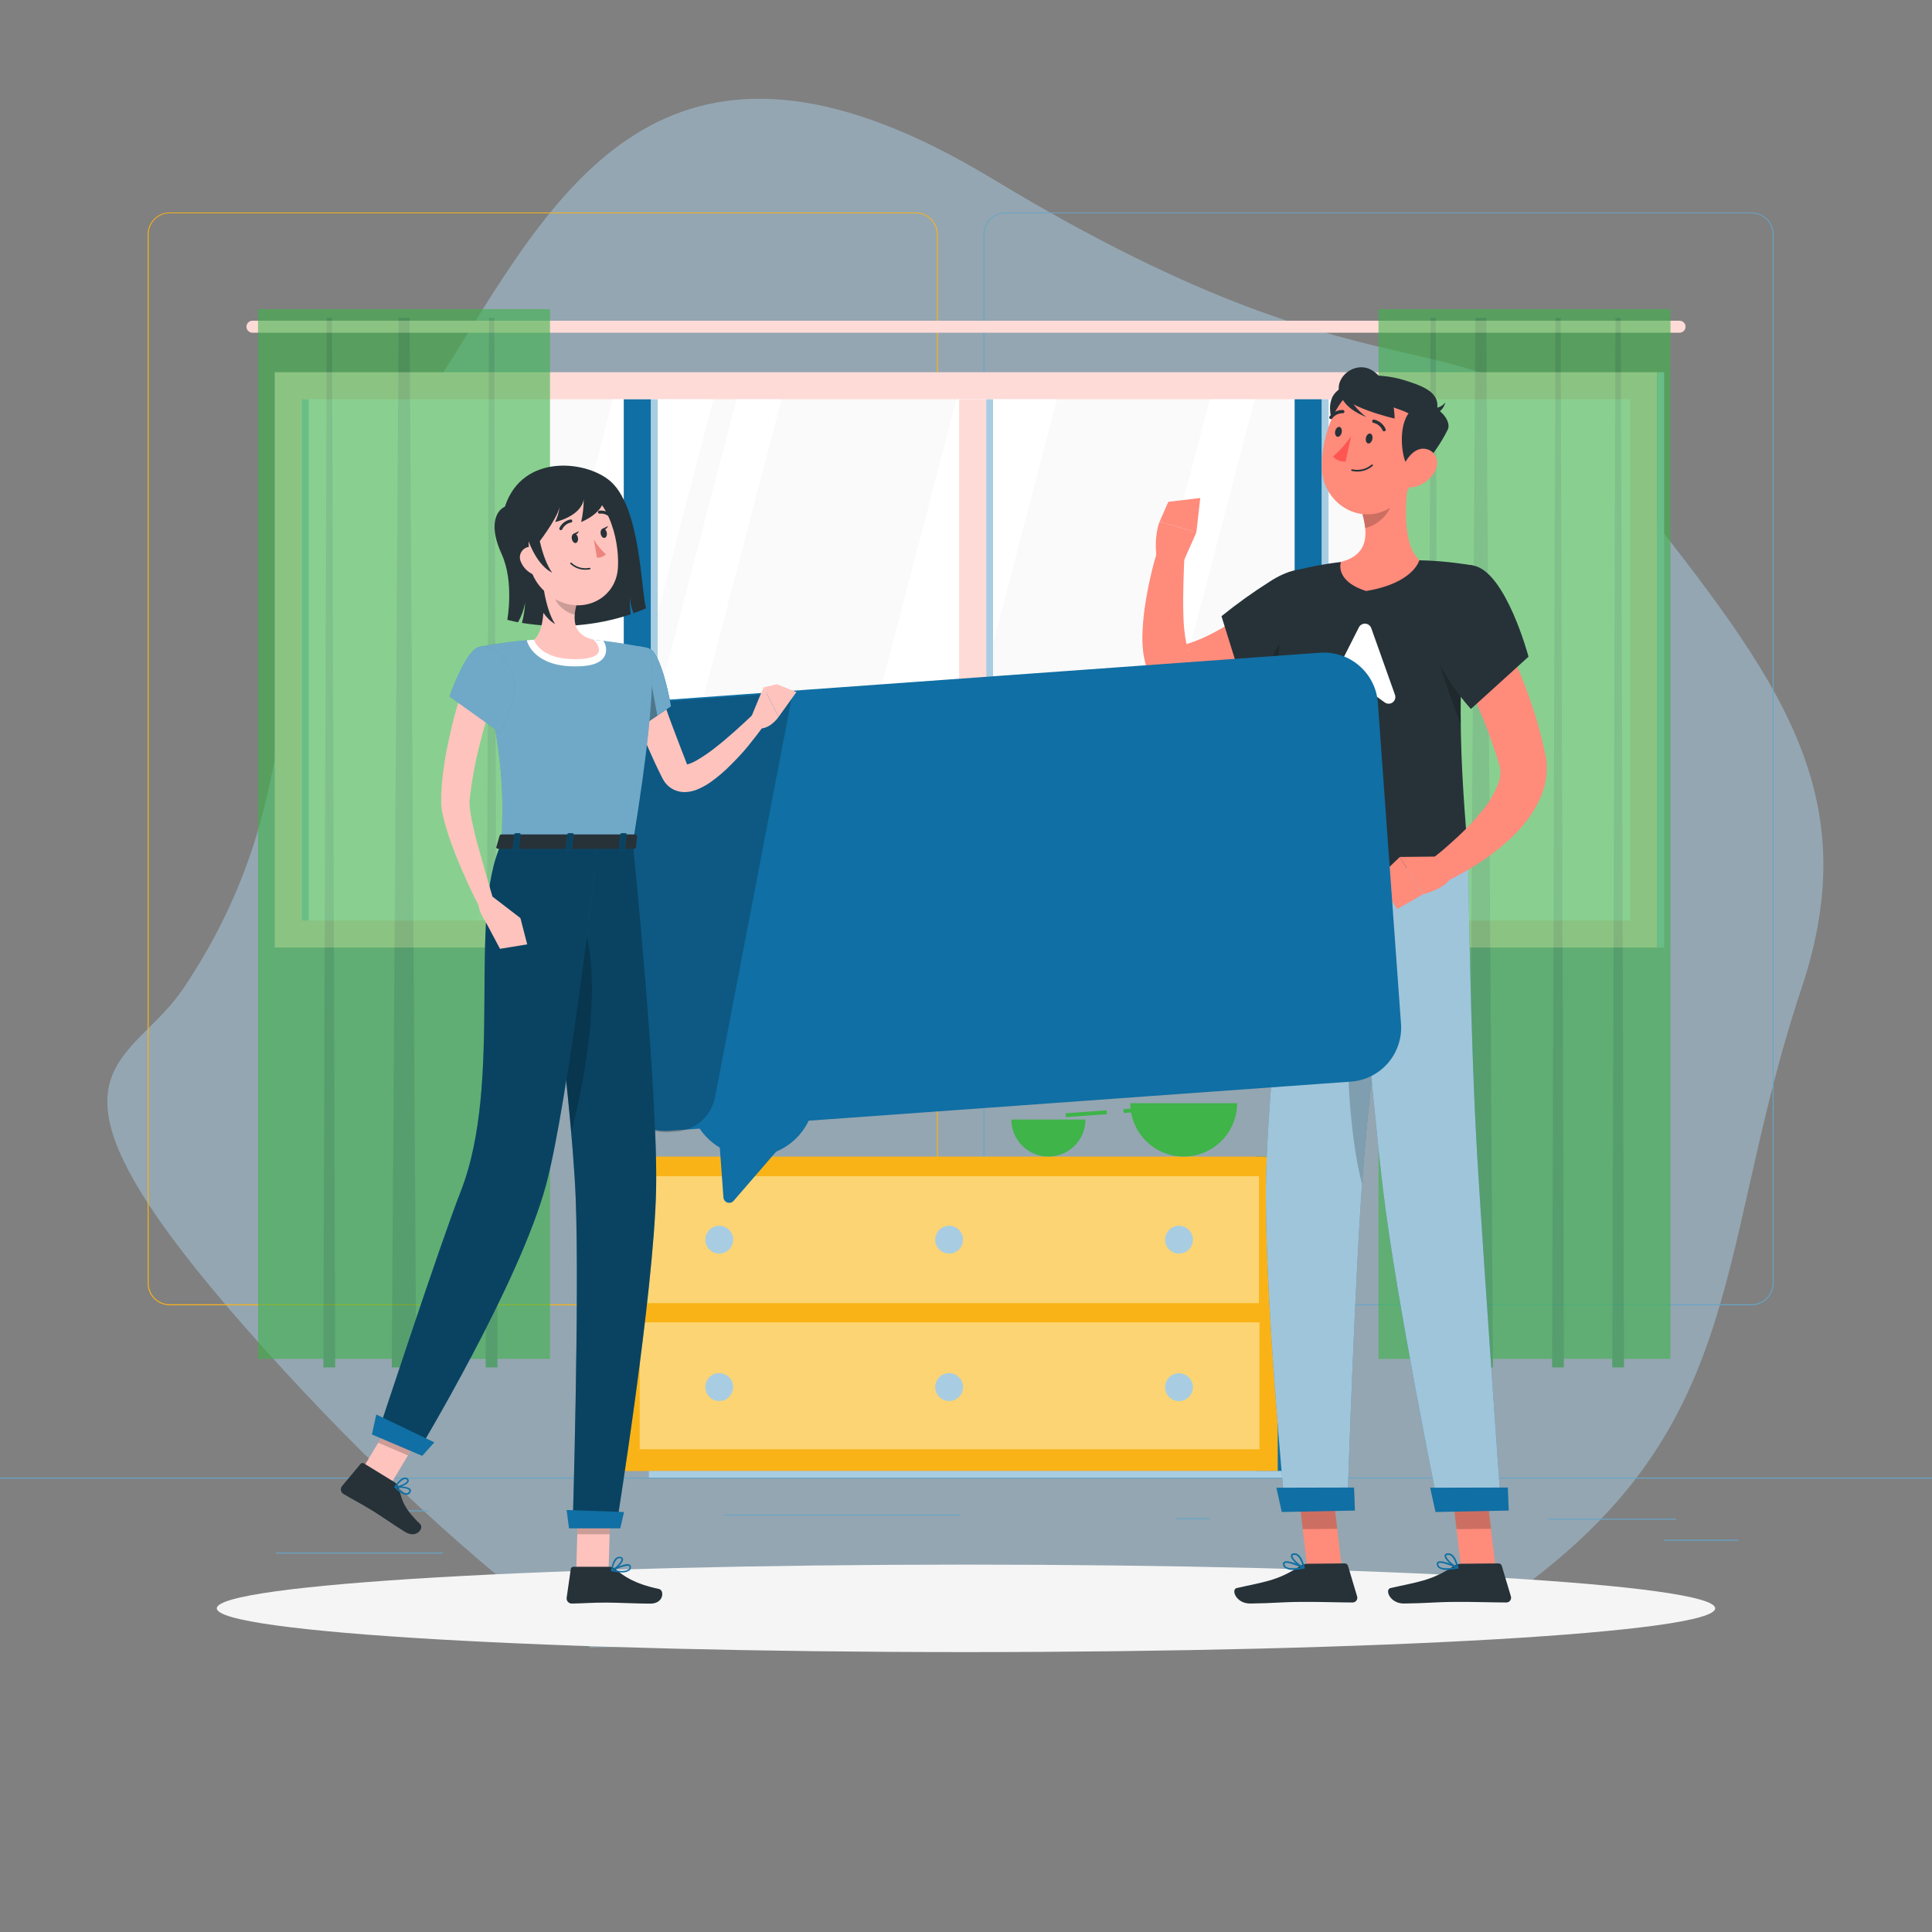 <svg width="354" height="354" viewBox="0 0 354 354" fill="none" xmlns="http://www.w3.org/2000/svg">
<rect x="0" y="0" width="354" height="354" fill="#808080" stroke="none"/>
<path opacity="0.5" fill-rule="evenodd" clip-rule="evenodd" d="M320.502 217.358C323 206.262 325.703 194.253 330.117 181.013C342.097 145.071 325.615 124.088 299.41 90.728C298.381 89.418 297.338 88.09 296.28 86.74C282.905 70.53 273.373 68.332 258.102 64.812C242.333 61.176 220.446 56.13 181.89 32.786C124.658 -1.866 103.894 31.691 84.958 62.292C78.784 72.27 72.804 81.933 65.819 88.816C56.264 100.829 54.346 113.528 52.209 127.676C49.845 143.334 47.212 160.768 33.663 181.013C31.762 183.854 29.47 186.136 27.296 188.301C17.462 198.093 10.046 205.476 52.168 251.272C71.504 272.296 90.464 289.205 108.167 301.87L266.287 299.222C279.469 291.384 291.321 281.964 299.809 270.838C312.084 254.749 315.952 237.566 320.502 217.358Z" fill="#A8CDE2"/>
<g clip-path="url(#clip0_12937_9364)">
<path d="M354 270.74H0V270.917H354V270.74Z" fill="#67A5C8"/>
<path d="M307.123 278.273H283.674V278.45H307.123V278.273Z" fill="#67A5C8"/>
<path d="M221.654 278.188H215.501V278.365H221.654V278.188Z" fill="#67A5C8"/>
<path d="M318.529 282.131H304.943V282.308H318.529V282.131Z" fill="#67A5C8"/>
<path d="M81.137 284.481H50.558V284.658H81.137V284.481Z" fill="#67A5C8"/>
<path d="M78.51 276.75H74.028V276.927H78.51V276.75Z" fill="#67A5C8"/>
<path d="M175.903 277.508H132.785V277.685H175.903V277.508Z" fill="#67A5C8"/>
<path d="M167.796 239.163H31.088C30.017 239.161 28.991 238.734 28.234 237.976C27.478 237.218 27.053 236.191 27.053 235.12V42.948C27.062 41.883 27.491 40.865 28.247 40.114C29.002 39.364 30.023 38.942 31.088 38.94H167.796C168.868 38.94 169.897 39.366 170.655 40.124C171.413 40.883 171.839 41.911 171.839 42.983V235.12C171.839 236.192 171.413 237.221 170.655 237.979C169.897 238.737 168.868 239.163 167.796 239.163ZM31.088 39.082C30.064 39.084 29.083 39.492 28.36 40.217C27.636 40.941 27.23 41.924 27.23 42.948V235.12C27.23 236.144 27.636 237.126 28.36 237.851C29.083 238.576 30.064 238.984 31.088 238.986H167.796C168.821 238.984 169.803 238.576 170.527 237.852C171.252 237.127 171.66 236.145 171.662 235.12V42.948C171.66 41.923 171.252 40.941 170.527 40.216C169.803 39.492 168.821 39.084 167.796 39.082H31.088Z" fill="#FAB317"/>
<path d="M320.944 239.163H184.229C183.157 239.161 182.13 238.734 181.372 237.977C180.614 237.219 180.188 236.192 180.186 235.12V42.948C180.197 41.882 180.628 40.864 181.385 40.114C182.141 39.364 183.163 38.942 184.229 38.94H320.944C322.007 38.944 323.026 39.367 323.781 40.117C324.535 40.867 324.963 41.884 324.972 42.948V235.12C324.972 236.19 324.548 237.216 323.793 237.974C323.038 238.731 322.013 239.159 320.944 239.163ZM184.229 39.082C183.204 39.084 182.222 39.492 181.497 40.216C180.773 40.941 180.365 41.923 180.363 42.948V235.12C180.365 236.145 180.773 237.127 181.497 237.852C182.222 238.576 183.204 238.984 184.229 238.986H320.944C321.968 238.984 322.95 238.576 323.675 237.852C324.399 237.127 324.807 236.145 324.809 235.12V42.948C324.807 41.923 324.399 40.941 323.675 40.216C322.95 39.492 321.968 39.084 320.944 39.082H184.229Z" fill="#67A5C8"/>
<path d="M303.654 68.202H50.346V173.616H303.654V68.202Z" fill="#FEDBD7"/>
<path d="M298.698 168.667V73.165L55.302 73.165V168.667H298.698Z" fill="#FAFAFA"/>
<path d="M87.346 168.659L112.31 73.157H130.718L105.754 168.659H87.346Z" fill="white"/>
<path d="M110.002 168.659L134.966 73.157H143.2L118.236 168.659H110.002Z" fill="white"/>
<path d="M150.287 168.659L175.258 73.157H193.666L168.695 168.659H150.287Z" fill="white"/>
<path d="M196.704 168.659L221.668 73.157H229.909L204.938 168.659H196.704Z" fill="white"/>
<path d="M120.509 168.667V73.165H119.248V168.667H120.509Z" fill="#A8CDE2"/>
<path d="M56.562 168.667L56.562 73.165H55.302L55.302 168.667H56.562Z" fill="#A8CDE2"/>
<path d="M119.249 168.667V73.165H114.293V168.667H119.249Z" fill="#106FA4"/>
<path d="M181.956 168.667V73.165H180.696V168.667H181.956Z" fill="#A8CDE2"/>
<path d="M180.696 168.667V73.165H175.74V168.667H180.696Z" fill="#FEDBD7"/>
<path d="M243.432 168.659V73.157H242.171V168.659H243.432Z" fill="#A8CDE2"/>
<path d="M242.171 168.659V73.157H237.215V168.659H242.171Z" fill="#106FA4"/>
<path d="M304.914 173.616V68.202H303.654V173.616H304.914Z" fill="#A8CDE2"/>
<path d="M307.746 60.966H46.254C45.963 60.964 45.685 60.847 45.48 60.642C45.274 60.437 45.158 60.159 45.156 59.868C45.156 59.576 45.272 59.297 45.477 59.09C45.683 58.883 45.962 58.766 46.254 58.764H307.746C308.038 58.766 308.317 58.883 308.523 59.09C308.728 59.297 308.844 59.576 308.844 59.868C308.842 60.159 308.726 60.437 308.52 60.642C308.315 60.847 308.037 60.964 307.746 60.966Z" fill="#FEDBD7"/>
<g opacity="0.6">
<path d="M100.777 56.64H47.28V248.982H100.777V56.64Z" fill="#3EB449"/>
<path d="M76.266 250.554H71.784L73.044 58.212H75.048L76.266 250.554Z" fill="#2D9A41"/>
<path d="M61.419 250.554H59.253L59.861 58.212H60.831L61.419 250.554Z" fill="#2D9A41"/>
<path d="M91.155 250.554H88.989L89.597 58.212H90.567L91.155 250.554Z" fill="#2D9A41"/>
</g>
<g opacity="0.6">
<path d="M306.083 56.64H252.586V248.982H306.083V56.64Z" fill="#3EB449"/>
<path d="M273.55 250.554H269.068L270.329 58.212H272.332L273.55 250.554Z" fill="#2D9A41"/>
<path d="M263.659 250.554H261.5L262.102 58.212H263.072L263.659 250.554Z" fill="#2D9A41"/>
<path d="M286.549 250.554H284.389L284.998 58.212H285.961L286.549 250.554Z" fill="#2D9A41"/>
<path d="M297.565 250.554H295.406L296.008 58.212H296.978L297.565 250.554Z" fill="#2D9A41"/>
</g>
<path d="M230.249 269.537H240.302V211.92H230.249V269.537Z" fill="#106FA4"/>
<path d="M113.698 269.537H234.121V211.92H113.698V269.537Z" fill="#FAB317"/>
<path d="M231.417 269.537H227.792H118.894V270.741H227.792H231.417H235.106V269.537H231.417Z" fill="#A8CDE2"/>
<path opacity="0.5" d="M117.131 238.773H230.688V215.523H117.131V238.773Z" fill="#FEF6D0"/>
<path opacity="0.5" d="M117.213 265.545H230.769V242.294H117.213V265.545Z" fill="#FEF6D0"/>
<path d="M134.343 227.148C134.343 227.653 134.193 228.147 133.912 228.568C133.631 228.988 133.232 229.316 132.765 229.509C132.298 229.702 131.784 229.753 131.288 229.654C130.793 229.556 130.337 229.312 129.98 228.955C129.622 228.598 129.379 228.142 129.28 227.646C129.182 227.151 129.232 226.637 129.426 226.17C129.619 225.703 129.947 225.303 130.367 225.023C130.787 224.742 131.282 224.592 131.787 224.592C132.123 224.592 132.455 224.658 132.765 224.786C133.075 224.915 133.357 225.103 133.594 225.34C133.832 225.578 134.02 225.859 134.148 226.17C134.277 226.48 134.343 226.812 134.343 227.148Z" fill="#A8CDE2"/>
<path d="M218.581 227.148C218.581 227.653 218.431 228.147 218.15 228.568C217.869 228.988 217.47 229.316 217.003 229.509C216.536 229.702 216.022 229.753 215.526 229.654C215.031 229.556 214.575 229.312 214.218 228.955C213.86 228.598 213.617 228.142 213.518 227.646C213.42 227.151 213.47 226.637 213.664 226.17C213.857 225.703 214.185 225.303 214.605 225.023C215.025 224.742 215.519 224.592 216.025 224.592C216.361 224.592 216.693 224.658 217.003 224.786C217.313 224.915 217.595 225.103 217.832 225.34C218.07 225.578 218.258 225.859 218.386 226.17C218.515 226.48 218.581 226.812 218.581 227.148Z" fill="#A8CDE2"/>
<path d="M131.787 256.707C133.199 256.707 134.343 255.563 134.343 254.152C134.343 252.74 133.199 251.596 131.787 251.596C130.376 251.596 129.231 252.74 129.231 254.152C129.231 255.563 130.376 256.707 131.787 256.707Z" fill="#A8CDE2"/>
<path d="M218.581 254.173C218.581 254.679 218.431 255.173 218.15 255.593C217.869 256.013 217.47 256.341 217.003 256.534C216.536 256.728 216.022 256.778 215.526 256.68C215.031 256.581 214.575 256.338 214.218 255.98C213.86 255.623 213.617 255.167 213.518 254.672C213.42 254.176 213.47 253.662 213.664 253.195C213.857 252.728 214.185 252.329 214.605 252.048C215.025 251.767 215.519 251.617 216.025 251.617C216.703 251.617 217.353 251.886 217.832 252.366C218.312 252.845 218.581 253.495 218.581 254.173Z" fill="#A8CDE2"/>
<path d="M176.462 227.148C176.462 227.653 176.312 228.147 176.031 228.568C175.75 228.988 175.351 229.316 174.884 229.509C174.417 229.702 173.903 229.753 173.407 229.654C172.912 229.556 172.456 229.312 172.099 228.955C171.741 228.598 171.498 228.142 171.399 227.646C171.301 227.151 171.351 226.637 171.545 226.17C171.738 225.703 172.066 225.303 172.486 225.023C172.906 224.742 173.4 224.592 173.906 224.592C174.242 224.592 174.574 224.658 174.884 224.786C175.194 224.915 175.476 225.103 175.713 225.34C175.951 225.578 176.139 225.859 176.267 226.17C176.396 226.48 176.462 226.812 176.462 227.148Z" fill="#A8CDE2"/>
<path d="M173.906 256.707C175.318 256.707 176.462 255.563 176.462 254.152C176.462 252.74 175.318 251.596 173.906 251.596C172.494 251.596 171.35 252.74 171.35 254.152C171.35 255.563 172.494 256.707 173.906 256.707Z" fill="#A8CDE2"/>
<path d="M226.673 202.134C226.673 204.729 225.642 207.218 223.807 209.053C221.973 210.887 219.484 211.918 216.889 211.918C214.294 211.918 211.805 210.887 209.97 209.053C208.135 207.218 207.104 204.729 207.104 202.134H226.673Z" fill="#3EB449"/>
<path d="M149.31 200.364C149.31 203.423 148.095 206.357 145.932 208.52C143.769 210.682 140.836 211.898 137.777 211.898C134.718 211.898 131.784 210.682 129.622 208.52C127.459 206.357 126.244 203.423 126.244 200.364H149.31Z" fill="#106FA4"/>
<path d="M198.891 205.13C198.891 206.931 198.176 208.658 196.903 209.931C195.629 211.204 193.902 211.92 192.102 211.92C190.301 211.92 188.574 211.204 187.301 209.931C186.027 208.658 185.312 206.931 185.312 205.13H198.891Z" fill="#3EB449"/>
<path d="M177 302.712C252.814 302.712 314.274 299.123 314.274 294.697C314.274 290.271 252.814 286.683 177 286.683C101.186 286.683 39.726 290.271 39.726 294.697C39.726 299.123 101.186 302.712 177 302.712Z" fill="#F5F5F5"/>
<path d="M246.49 81.675C244.982 80.168 242.079 74.454 244.862 71.763C247.644 69.073 250.122 71.516 250.313 72.826C250.505 74.135 249.995 85.173 246.49 81.675Z" fill="#263238"/>
<path d="M245.853 287.2L239.531 287.257L237.81 272.644L244.125 272.587L245.853 287.2Z" fill="#FF8B7B"/>
<path d="M239.523 286.528L246.419 286.464C246.547 286.466 246.67 286.508 246.772 286.584C246.873 286.66 246.948 286.767 246.986 286.889L248.657 292.489C248.701 292.619 248.713 292.758 248.693 292.895C248.672 293.031 248.619 293.16 248.537 293.271C248.456 293.382 248.349 293.472 248.226 293.533C248.102 293.594 247.966 293.625 247.828 293.622C245.343 293.622 241.732 293.487 238.624 293.516C234.971 293.516 233.343 293.77 229.052 293.813C226.461 293.813 225.512 291.222 226.61 290.981C231.474 289.855 233.987 289.707 238.058 287.037C238.486 286.728 238.996 286.551 239.523 286.528Z" fill="#263238"/>
<path opacity="0.2" d="M237.81 272.651L238.702 280.184L245.018 280.128L244.133 272.595L237.81 272.651Z" fill="black"/>
<path d="M236.911 287.653C237.593 287.641 238.271 287.558 238.936 287.405C238.967 287.401 238.996 287.385 239.018 287.362C239.04 287.339 239.053 287.309 239.056 287.278C239.059 287.247 239.052 287.217 239.037 287.19C239.022 287.163 238.999 287.142 238.971 287.129C238.674 286.98 236.019 285.713 235.29 286.159C235.222 286.202 235.167 286.262 235.13 286.333C235.093 286.403 235.075 286.483 235.077 286.563C235.076 286.699 235.105 286.834 235.164 286.956C235.223 287.079 235.31 287.187 235.417 287.271C235.86 287.558 236.385 287.692 236.911 287.653ZM238.426 287.2C237.06 287.441 236.019 287.391 235.594 287.051C235.521 286.994 235.462 286.919 235.424 286.834C235.386 286.749 235.369 286.656 235.375 286.563C235.37 286.534 235.375 286.504 235.388 286.478C235.4 286.451 235.42 286.429 235.445 286.414C235.842 286.173 237.343 286.74 238.426 287.2Z" fill="#106FA4"/>
<path d="M238.908 287.448C238.941 287.446 238.973 287.434 239 287.413C239.021 287.397 239.037 287.375 239.046 287.35C239.055 287.324 239.056 287.297 239.049 287.271C239.049 287.158 238.554 284.439 237.053 284.609C236.656 284.652 236.543 284.857 236.522 285.013C236.415 285.721 238.037 287.094 238.844 287.434L238.908 287.448ZM237.18 284.899C238.086 284.899 238.539 286.379 238.695 287.023C237.86 286.556 236.755 285.48 236.819 285.055C236.819 285.055 236.819 284.935 237.088 284.907L237.18 284.899Z" fill="#106FA4"/>
<path d="M241.386 113.584L240.734 114.292L240.125 114.893C239.722 115.29 239.304 115.665 238.886 116.033C238.056 116.779 237.206 117.487 236.337 118.157C234.585 119.55 232.74 120.823 230.815 121.966C229.845 122.54 228.847 123.085 227.834 123.602C226.822 124.119 225.753 124.565 224.677 125.018C222.47 125.898 220.171 126.528 217.823 126.894L217.299 126.972C216.959 127.016 216.616 127.037 216.273 127.036C215.484 127.028 214.704 126.875 213.972 126.582C213.246 126.291 212.58 125.866 212.011 125.329C211.557 124.897 211.162 124.406 210.835 123.871C210.383 123.094 210.042 122.257 209.823 121.386C209.651 120.711 209.526 120.025 209.448 119.333C209.319 118.136 209.283 116.931 209.341 115.729C209.391 114.582 209.483 113.477 209.61 112.394C209.88 110.221 210.262 108.146 210.729 106.022C211.196 103.898 211.727 101.937 212.414 99.884L217.066 100.804C216.896 104.783 216.705 108.861 216.832 112.713C216.855 114.501 217.045 116.284 217.398 118.037C217.468 118.361 217.565 118.678 217.689 118.986C217.788 119.226 217.908 119.375 217.901 119.311C217.86 119.203 217.795 119.107 217.71 119.028C217.517 118.842 217.292 118.693 217.044 118.589C216.79 118.482 216.52 118.418 216.244 118.398C216.117 118.398 216.06 118.398 215.982 118.398H216.06L216.209 118.356C217.886 117.925 219.518 117.332 221.08 116.586C222.715 115.797 224.297 114.903 225.817 113.909C227.353 112.89 228.868 111.785 230.327 110.617C231.035 110.037 231.778 109.428 232.451 108.812L233.484 107.877L233.98 107.417L234.412 107.006L241.386 113.584Z" fill="#FF8B7B"/>
<path d="M245.131 111.086C244.89 104.409 239.41 102.087 232.543 106.639C229.515 108.559 226.6 110.651 223.813 112.905L228.252 127.164C228.252 127.164 236.748 124.467 241.662 119.171C244.968 115.574 245.216 113.358 245.131 111.086Z" fill="#263238"/>
<path opacity="0.2" d="M236.769 113.932C236.769 113.932 232.67 119.794 231.219 126.024C233.234 125.165 235.176 124.142 237.024 122.966L236.769 113.932Z" fill="black"/>
<path d="M216.832 102.922L219.211 97.548L212.478 95.58C212.478 95.58 211.324 98.15 211.982 102.561L216.832 102.922Z" fill="#FF8B7B"/>
<path d="M219.926 91.248L214.071 91.949L212.478 95.581L219.211 97.549L219.926 91.248Z" fill="#FF8B7B"/>
<path d="M236.812 159.485C236.812 159.485 232.465 195.919 231.983 215.417C231.488 235.673 235.46 276.532 235.46 276.532L246.865 276.291C246.865 276.291 248.239 232.551 249.896 212.507C251.694 190.659 256.225 159.089 256.225 159.089L236.812 159.485Z" fill="#106FA4"/>
<path opacity="0.6" d="M236.812 159.485C236.812 159.485 232.465 195.919 231.983 215.417C231.488 235.673 235.46 276.532 235.46 276.532L246.865 276.291C246.865 276.291 248.239 232.551 249.896 212.507C251.694 190.659 256.225 159.089 256.225 159.089L236.812 159.485Z" fill="white"/>
<path opacity="0.2" d="M250.398 169.8C245.301 181.036 246.667 206.134 249.563 216.896C249.669 215.331 249.782 213.851 249.896 212.485C251.078 198.084 253.436 179.471 254.93 168.447C253.542 166.437 251.991 166.281 250.398 169.8Z" fill="black"/>
<path d="M248.267 276.778L234.858 277.047L233.867 272.594L248.104 272.559L248.267 276.778Z" fill="#106FA4"/>
<path d="M274.024 287.2L267.709 287.257L265.989 272.644L272.304 272.587L274.024 287.2Z" fill="#FF8B7B"/>
<path d="M267.695 286.528L274.598 286.464C274.725 286.467 274.848 286.509 274.949 286.585C275.051 286.662 275.126 286.768 275.164 286.889L276.835 292.489C276.878 292.619 276.889 292.758 276.867 292.893C276.846 293.029 276.793 293.157 276.712 293.268C276.631 293.379 276.524 293.468 276.402 293.53C276.279 293.591 276.144 293.623 276.007 293.622C273.515 293.622 269.911 293.487 266.803 293.516C263.149 293.516 261.514 293.77 257.231 293.813C254.639 293.813 253.691 291.222 254.788 290.981C259.645 289.855 262.158 289.707 266.236 287.037C266.662 286.729 267.169 286.551 267.695 286.528Z" fill="#263238"/>
<path opacity="0.2" d="M265.989 272.651L266.874 280.184L273.196 280.128L272.311 272.595L265.989 272.651Z" fill="black"/>
<path d="M265.089 287.653C265.771 287.64 266.45 287.557 267.114 287.405C267.145 287.4 267.173 287.385 267.194 287.362C267.214 287.338 267.226 287.309 267.228 287.278C267.232 287.248 267.227 287.217 267.213 287.191C267.199 287.164 267.177 287.142 267.15 287.129C266.845 286.98 264.19 285.713 263.468 286.159C263.4 286.201 263.344 286.261 263.306 286.332C263.269 286.403 263.251 286.482 263.256 286.563C263.254 286.698 263.283 286.832 263.341 286.955C263.399 287.077 263.483 287.185 263.588 287.271C264.034 287.557 264.561 287.691 265.089 287.653ZM266.604 287.2C265.238 287.441 264.197 287.391 263.772 287.051C263.699 286.993 263.641 286.918 263.601 286.834C263.562 286.749 263.543 286.656 263.546 286.563C263.542 286.534 263.546 286.504 263.559 286.478C263.571 286.451 263.592 286.429 263.617 286.414C264.013 286.173 265.5 286.74 266.604 287.2Z" fill="#106FA4"/>
<path d="M267.079 287.448C267.101 287.448 267.122 287.442 267.142 287.433C267.161 287.423 267.178 287.409 267.193 287.393C267.207 287.376 267.217 287.357 267.223 287.336C267.229 287.315 267.231 287.293 267.228 287.271C267.228 287.158 266.732 284.439 265.231 284.609C264.834 284.652 264.721 284.857 264.693 285.013C264.594 285.721 266.215 287.094 267.022 287.434L267.079 287.448ZM265.358 284.899C266.258 284.899 266.718 286.379 266.874 287.023C266.038 286.556 264.927 285.48 264.99 285.055C264.99 285.055 264.99 284.935 265.259 284.907L265.358 284.899Z" fill="#106FA4"/>
<path d="M247.942 159.244C247.942 159.244 251.092 198.446 253.393 217.789C255.779 237.91 263.638 276.51 263.638 276.51L275.044 276.269C275.044 276.269 271.914 232.444 270.704 212.365C269.38 190.453 269.04 158.763 269.04 158.763L247.942 159.244Z" fill="#106FA4"/>
<path opacity="0.6" d="M247.942 159.244C247.942 159.244 251.092 198.446 253.393 217.789C255.779 237.91 263.638 276.51 263.638 276.51L275.044 276.269C275.044 276.269 271.914 232.444 270.704 212.365C269.38 190.453 269.04 158.763 269.04 158.763L247.942 159.244Z" fill="white"/>
<path d="M276.446 276.778L263.029 277.047L262.045 272.594L276.283 272.559L276.446 276.778Z" fill="#106FA4"/>
<path d="M236.026 104.89C236.026 104.89 231.36 122.207 236.812 159.483C246.993 159.264 264.091 158.867 269.04 158.775C269.167 153.586 265.337 128.14 269.819 103.608C266.595 103.051 263.334 102.734 260.063 102.659C255.275 102.485 250.48 102.589 245.704 102.971C242.433 103.358 239.197 103.999 236.026 104.89Z" fill="#263238"/>
<path opacity="0.2" d="M267.865 121.068L262.59 116.699C262.937 120.112 266.024 128.473 267.652 132.707C267.624 128.997 267.659 125.082 267.865 121.068Z" fill="black"/>
<path d="M248.997 114.929L243.24 126.321C243.119 126.56 243.076 126.832 243.119 127.097C243.162 127.362 243.287 127.606 243.478 127.795C243.668 127.984 243.914 128.108 244.179 128.148C244.444 128.189 244.716 128.144 244.954 128.02L248.713 125.953C248.918 125.843 249.149 125.793 249.38 125.808C249.612 125.823 249.835 125.903 250.023 126.038L253.726 128.707C253.939 128.862 254.195 128.944 254.458 128.941C254.721 128.939 254.977 128.852 255.186 128.693C255.396 128.534 255.549 128.312 255.622 128.06C255.696 127.807 255.686 127.538 255.595 127.291L251.269 115.128C251.194 114.896 251.052 114.692 250.862 114.541C250.672 114.389 250.441 114.297 250.198 114.276C249.956 114.255 249.713 114.306 249.499 114.422C249.285 114.538 249.111 114.715 248.997 114.929Z" fill="white"/>
<path d="M258.293 86.489C257.485 91.134 256.763 99.616 260.063 102.625C260.063 102.625 259.1 106.83 250.313 108.289C244.409 106.391 245.704 102.964 245.704 102.964C250.83 101.619 250.611 97.803 249.641 94.235L258.293 86.489Z" fill="#FF8B7B"/>
<path opacity="0.2" d="M254.767 89.641L249.641 94.2C249.879 95.031 250.045 95.882 250.136 96.742C252.105 96.416 254.76 94.193 254.922 92.133C255.023 91.299 254.97 90.455 254.767 89.641Z" fill="black"/>
<path d="M261.103 80.776C259.397 86.808 258.71 90.426 254.944 92.897C249.28 96.607 242.334 92.189 242.2 85.754C242.072 79.976 244.876 71.077 251.404 69.944C252.838 69.69 254.313 69.806 255.689 70.281C257.065 70.756 258.298 71.575 259.269 72.66C260.241 73.745 260.919 75.06 261.24 76.48C261.561 77.9 261.514 79.379 261.103 80.776Z" fill="#FF8B7B"/>
<path d="M257.471 84.473C256.678 82.547 256.105 76.203 259.411 74.646C262.718 73.088 266.151 76.89 265.281 78.688C263.942 81.478 259.312 88.933 257.471 84.473Z" fill="#263238"/>
<path d="M259.447 76.882C258.632 74.758 248.926 73.554 247.566 71.268C245.952 68.549 252.572 68.223 257.124 69.604C261.125 70.822 263.794 71.997 263.326 74.97C263.064 76.655 259.447 76.882 259.447 76.882Z" fill="#263238"/>
<path d="M261.556 74.694C261.556 74.694 263.68 75.274 264.842 73.717C264.473 75.26 262.668 76.818 261.556 74.694Z" fill="#263238"/>
<path d="M251.836 68.145C248.919 65.88 244.947 68.542 245.322 71.494C245.697 74.447 255.531 76.691 255.531 76.691C255.531 76.691 255.708 71.154 251.836 68.145Z" fill="#263238"/>
<path d="M245.329 71.508C245.775 73.575 247.283 75.197 250.335 76.4C248.568 75.094 247.23 73.293 246.49 71.225L245.329 71.508Z" fill="#263238"/>
<path d="M251.453 80.471C251.347 80.974 251 81.321 250.674 81.25C250.349 81.179 250.172 80.712 250.278 80.216C250.384 79.721 250.738 79.374 251.064 79.445C251.39 79.516 251.567 80.004 251.453 80.471Z" fill="#263238"/>
<path d="M245.832 79.254C245.719 79.75 245.372 80.097 245.046 80.026C244.72 79.955 244.543 79.495 244.649 78.999C244.756 78.504 245.11 78.157 245.435 78.22C245.761 78.284 245.938 78.758 245.832 79.254Z" fill="#263238"/>
<path d="M247.566 79.891C246.642 81.283 245.529 82.541 244.26 83.629C244.968 84.641 246.547 84.592 246.547 84.592L247.566 79.891Z" fill="#FF5652"/>
<path d="M247.694 86.283C248.359 86.448 249.054 86.45 249.719 86.289C250.385 86.127 251.002 85.807 251.517 85.356C251.531 85.342 251.542 85.325 251.55 85.307C251.558 85.289 251.562 85.269 251.562 85.25C251.562 85.23 251.558 85.21 251.55 85.192C251.542 85.174 251.531 85.157 251.517 85.143C251.488 85.117 251.45 85.102 251.411 85.102C251.371 85.102 251.333 85.117 251.305 85.143C250.821 85.55 250.249 85.838 249.635 85.985C249.02 86.131 248.379 86.131 247.765 85.986C247.725 85.977 247.684 85.985 247.65 86.007C247.616 86.029 247.593 86.063 247.584 86.103C247.576 86.142 247.583 86.183 247.605 86.217C247.627 86.251 247.661 86.275 247.701 86.283H247.694Z" fill="#263238"/>
<path d="M253.542 79.027C253.596 79.037 253.652 79.033 253.705 79.015C253.757 78.996 253.803 78.963 253.838 78.92C253.873 78.877 253.895 78.826 253.903 78.771C253.911 78.716 253.903 78.66 253.882 78.609C253.691 78.173 253.398 77.789 253.029 77.488C252.659 77.188 252.224 76.98 251.758 76.881C251.679 76.871 251.599 76.892 251.536 76.94C251.473 76.987 251.43 77.058 251.418 77.136C251.412 77.175 251.413 77.214 251.423 77.252C251.432 77.29 251.448 77.326 251.471 77.358C251.494 77.389 251.523 77.416 251.557 77.436C251.59 77.457 251.627 77.47 251.666 77.476C252.033 77.557 252.376 77.724 252.665 77.965C252.955 78.205 253.182 78.511 253.329 78.857C253.349 78.9 253.379 78.937 253.416 78.967C253.453 78.996 253.496 79.017 253.542 79.027Z" fill="#263238"/>
<path d="M243.779 76.783C243.834 76.799 243.893 76.797 243.947 76.778C244.002 76.759 244.049 76.724 244.083 76.677C244.307 76.376 244.599 76.132 244.935 75.965C245.27 75.798 245.641 75.712 246.016 75.714C246.095 75.722 246.173 75.698 246.234 75.647C246.295 75.597 246.334 75.524 246.342 75.445C246.349 75.366 246.325 75.288 246.274 75.227C246.224 75.165 246.151 75.127 246.072 75.12C245.597 75.105 245.126 75.206 244.698 75.413C244.271 75.62 243.899 75.928 243.616 76.309C243.591 76.339 243.572 76.374 243.561 76.412C243.55 76.45 243.546 76.489 243.551 76.528C243.556 76.567 243.568 76.605 243.588 76.639C243.607 76.673 243.634 76.703 243.665 76.727C243.697 76.755 243.737 76.775 243.779 76.783Z" fill="#263238"/>
<path d="M271.362 108.438C272.651 110.689 273.727 112.87 274.846 115.114C275.964 117.358 276.97 119.617 277.925 121.925C278.881 124.233 279.809 126.576 280.616 129.005C281.455 131.427 282.164 133.892 282.74 136.389L283.172 138.322C283.361 139.23 283.441 140.157 283.412 141.083C283.352 142.805 282.97 144.501 282.287 146.082C281.085 148.746 279.375 151.151 277.253 153.162C275.36 154.989 273.298 156.632 271.093 158.068C270.024 158.776 268.92 159.428 267.808 160.051C266.696 160.674 265.592 161.247 264.353 161.792L262.002 157.679C262.859 156.971 263.801 156.263 264.679 155.498C265.557 154.734 266.413 153.955 267.263 153.176C268.903 151.654 270.425 150.009 271.815 148.255C273.051 146.752 274.01 145.04 274.647 143.2C274.866 142.515 274.953 141.794 274.902 141.076C274.881 140.788 274.827 140.503 274.739 140.227L274.258 138.641C272.827 134.242 271.125 129.936 269.16 125.748C268.19 123.624 267.157 121.5 266.123 119.376C265.089 117.252 263.999 115.128 262.944 113.11L271.362 108.438Z" fill="#FF8B7B"/>
<path d="M270.06 103.644C275.964 104.919 280.071 120.325 280.071 120.325L269.514 129.904C266.158 126.17 263.518 121.85 261.726 117.16C258.93 109.45 263.744 102.271 270.06 103.644Z" fill="#263238"/>
<path d="M263.284 156.95L256.494 157.021L260.742 163.867C260.742 163.867 265.578 162.671 266.01 160.242L263.284 156.95Z" fill="#FF8B7B"/>
<path d="M252.267 161.063L256.013 166.557L260.707 163.867L256.494 157.021L252.267 161.063Z" fill="#FF8B7B"/>
<path d="M262.958 86.298C262.204 87.686 260.931 88.719 259.418 89.172C257.408 89.76 256.381 87.969 256.919 86.064C257.408 84.351 259.043 81.979 261.054 82.227C263.064 82.475 263.857 84.592 262.958 86.298Z" fill="#FF8B7B"/>
<path d="M202.781 203.441L195.232 203.988L195.283 204.694L202.832 204.147L202.781 203.441Z" fill="#3EB449"/>
<path d="M209.564 202.951L205.857 203.22L205.908 203.926L209.615 203.657L209.564 202.951Z" fill="#3EB449"/>
<path d="M241.919 119.594L116.914 128.607C114.312 128.81 111.896 130.031 110.189 132.004C108.481 133.978 107.621 136.545 107.795 139.149L112.043 198.069C112.244 200.675 113.466 203.095 115.443 204.804C117.42 206.513 119.992 207.373 122.599 207.195L129.679 206.685C130.194 206.648 130.702 206.817 131.092 207.154C131.482 207.491 131.723 207.969 131.761 208.484L132.554 219.401C132.567 219.612 132.643 219.815 132.772 219.983C132.901 220.151 133.077 220.277 133.278 220.344C133.479 220.411 133.695 220.416 133.899 220.359C134.103 220.302 134.286 220.185 134.423 220.024L146.275 206.324C146.773 205.75 147.478 205.397 148.236 205.34L247.583 198.182C250.186 197.981 252.604 196.761 254.313 194.787C256.021 192.813 256.882 190.245 256.709 187.64L252.461 128.72C252.26 126.117 251.04 123.699 249.066 121.99C247.092 120.282 244.524 119.421 241.919 119.594Z" fill="#106FA4"/>
<path opacity="0.2" d="M117.132 128.855C114.53 129.058 112.113 130.279 110.406 132.253C108.699 134.226 107.839 136.794 108.013 139.397L112.261 198.317C112.462 200.923 113.684 203.343 115.661 205.052C117.638 206.762 120.21 207.621 122.817 207.443L123.858 207.365C125.587 207.24 127.226 206.548 128.522 205.396C129.817 204.244 130.696 202.696 131.023 200.993L145.26 126.823L117.132 128.855Z" fill="black"/>
<path d="M115.404 109.457C115.372 110.493 115.427 111.53 115.567 112.558C109.151 114.7 102.309 115.242 95.636 114.136C95.957 112.925 96.151 111.685 96.217 110.434C95.994 111.693 95.556 112.905 94.921 114.016C93.661 113.775 92.953 113.57 92.953 113.57C92.953 113.57 94.242 106.603 91.919 101.534C89.597 96.465 90.758 93.633 92.514 92.833C95.771 82.822 108.012 84.4 112.154 88.464C117.408 93.619 117.436 108.14 118.37 111.46C117.599 111.793 116.841 112.097 116.084 112.366C115.704 111.439 115.475 110.456 115.404 109.457Z" fill="#263238"/>
<path d="M120.466 125.039L121.103 127.057C121.337 127.765 121.571 128.473 121.811 129.145C122.286 130.561 122.781 131.977 123.312 133.337C123.843 134.696 124.353 136.126 124.905 137.514L125.727 139.638L125.932 140.162L125.982 140.282C125.894 140.206 125.793 140.146 125.684 140.105C125.528 140.049 125.465 140.105 125.564 140.105C125.734 140.105 125.904 140.078 126.067 140.027C126.62 139.852 127.152 139.614 127.652 139.319C128.86 138.616 130.015 137.826 131.107 136.955C132.254 136.063 133.38 135.107 134.485 134.123C135.589 133.139 136.701 132.112 137.77 131.107L139.943 132.947C139.037 134.25 138.081 135.44 137.111 136.65C136.141 137.861 135.051 138.994 133.932 140.119C132.781 141.295 131.528 142.366 130.187 143.32C129.42 143.857 128.596 144.308 127.73 144.665C127.181 144.885 126.605 145.033 126.017 145.104C125.219 145.203 124.409 145.093 123.666 144.785C122.857 144.44 122.167 143.864 121.684 143.128C121.578 142.966 121.479 142.803 121.401 142.654L121.21 142.272L120.955 141.755C120.622 141.047 120.247 140.339 119.956 139.673C119.312 138.257 118.668 136.841 118.08 135.425C117.493 134.009 116.919 132.551 116.374 131.092C116.119 130.384 115.864 129.613 115.624 128.869C115.383 128.126 115.149 127.397 114.916 126.526L120.466 125.039Z" fill="#FFC3BD"/>
<path d="M118.788 118.753C121.231 119.376 122.937 129.415 122.937 129.415L116.211 133.989C116.211 133.989 109.768 123.858 111.645 121.174C113.599 118.385 115.227 117.847 118.788 118.753Z" fill="#106FA4"/>
<path d="M118.788 118.753C121.231 119.376 122.937 129.415 122.937 129.415L116.211 133.989C116.211 133.989 109.768 123.858 111.645 121.174C113.599 118.385 115.227 117.847 118.788 118.753Z" fill="#106FA4"/>
<path opacity="0.4" d="M118.788 118.753C121.231 119.376 122.937 129.415 122.937 129.415L116.211 133.989C116.211 133.989 109.768 123.858 111.645 121.174C113.599 118.385 115.227 117.847 118.788 118.753Z" fill="white"/>
<path opacity="0.3" d="M118.569 120.997L120.445 131.114L116.664 133.677L118.569 120.997Z" fill="black"/>
<path d="M137.656 131.348L139.901 125.938L142.669 131.348C142.669 131.348 140.871 134.038 138.499 133.38L137.656 131.348Z" fill="#FFC3BD"/>
<path d="M142.372 125.379L145.926 126.809L142.669 131.347L139.894 125.938L142.372 125.379Z" fill="#FFC3BD"/>
<path d="M105.584 287.767H111.51L111.906 274.053H105.98L105.584 287.767Z" fill="#FFC3BD"/>
<path d="M65.851 270.101L71.296 272.424L78.425 260.558L72.974 258.235L65.851 270.101Z" fill="#FFC3BD"/>
<path d="M72.343 271.617L66.679 268.134C66.583 268.072 66.466 268.047 66.353 268.066C66.239 268.084 66.136 268.143 66.064 268.233L62.658 272.318C62.573 272.425 62.512 272.549 62.48 272.681C62.447 272.814 62.442 272.951 62.467 273.086C62.492 273.22 62.545 273.347 62.623 273.459C62.702 273.571 62.803 273.665 62.92 273.734C64.916 274.916 65.936 275.384 68.428 276.913C69.965 277.862 72.103 279.391 74.22 280.694C76.337 281.996 77.76 279.986 76.974 279.242C73.54 275.964 73.639 274.407 72.995 272.467C72.888 272.114 72.656 271.812 72.343 271.617Z" fill="#263238"/>
<path d="M111.708 287.079H105.06C104.946 287.078 104.835 287.118 104.747 287.192C104.66 287.266 104.603 287.369 104.586 287.483L103.828 292.75C103.81 292.885 103.821 293.023 103.861 293.153C103.9 293.284 103.968 293.404 104.059 293.506C104.15 293.607 104.262 293.688 104.387 293.742C104.512 293.796 104.648 293.823 104.784 293.819C107.106 293.784 108.225 293.642 111.156 293.642C112.954 293.642 116.678 293.833 119.163 293.833C121.649 293.833 121.776 291.377 120.742 291.15C116.105 290.152 114.278 288.778 112.714 287.469C112.436 287.222 112.079 287.083 111.708 287.079Z" fill="#263238"/>
<path opacity="0.2" d="M111.899 274.059L111.701 281.124H105.775L105.98 274.059H111.899Z" fill="black"/>
<path opacity="0.2" d="M72.974 258.243L78.418 260.558L74.743 266.675L69.299 264.353L72.974 258.243Z" fill="black"/>
<path d="M118.788 118.753C118.788 118.753 121.62 119.744 115.956 154.486H91.884C92.288 144.701 92.302 138.669 87.636 118.583C91.002 117.887 94.414 117.438 97.846 117.238C101.482 116.975 105.133 116.975 108.77 117.238C113.471 117.663 118.788 118.753 118.788 118.753Z" fill="#106FA4"/>
<path opacity="0.4" d="M118.788 118.753C118.788 118.753 121.62 119.744 115.956 154.486H91.884C92.288 144.701 92.302 138.669 87.636 118.583C91.002 117.887 94.414 117.438 97.846 117.238C101.482 116.975 105.133 116.975 108.77 117.238C113.471 117.663 118.788 118.753 118.788 118.753Z" fill="white"/>
<path d="M97.86 117.231C101.497 116.975 105.147 116.975 108.784 117.231C109.372 117.287 109.974 117.351 110.568 117.422C110.816 117.794 110.975 118.218 111.032 118.661C111.09 119.104 111.045 119.555 110.901 119.978C110.129 121.882 107.361 122.102 105.35 122.102C97.909 122.102 96.649 117.754 96.6 117.57L96.529 117.308L97.86 117.231Z" fill="white"/>
<path d="M98.943 104.939C99.651 108.479 100.324 114.894 97.86 117.237C97.86 117.237 98.823 120.777 105.35 120.777C112.53 120.777 108.784 117.237 108.784 117.237C104.862 116.303 104.968 113.393 105.648 110.667L98.943 104.939Z" fill="#FFC3BD"/>
<path d="M99.658 102.439C98.816 105.222 99.984 111.806 101.718 114.355C98.299 112.394 97.145 106.418 97.145 106.418L99.658 102.439Z" fill="#263238"/>
<path opacity="0.2" d="M101.676 107.276L105.648 110.661C105.473 111.295 105.36 111.945 105.308 112.601C103.814 112.381 101.768 110.738 101.598 109.174C101.51 108.542 101.536 107.899 101.676 107.276Z" fill="black"/>
<path d="M95.7 98.666C97.074 104.38 97.527 106.829 100.968 109.286C106.143 112.975 112.862 110.044 113.223 104.033C113.549 98.624 111.255 90.191 105.202 88.889C103.868 88.594 102.481 88.645 101.173 89.038C99.864 89.43 98.678 90.15 97.726 91.129C96.774 92.109 96.088 93.316 95.734 94.635C95.379 95.954 95.368 97.341 95.7 98.666Z" fill="#FFC3BD"/>
<path d="M115.963 154.486C115.963 154.486 120.629 200.095 120.211 218.149C119.808 236.925 112.926 279.745 112.926 279.745H104.926C104.926 279.745 106.193 238.009 105.485 219.565C104.713 199.458 98.327 154.472 98.327 154.472L115.963 154.486Z" fill="#106FA4"/>
<path opacity="0.4" d="M115.963 154.486C115.963 154.486 120.629 200.095 120.211 218.149C119.808 236.925 112.926 279.745 112.926 279.745H104.926C104.926 279.745 106.193 238.009 105.485 219.565C104.713 199.458 98.327 154.472 98.327 154.472L115.963 154.486Z" fill="black"/>
<path d="M104.26 280.042H113.648L114.342 277.047L103.821 276.679L104.26 280.042Z" fill="#106FA4"/>
<path opacity="0.2" d="M105.591 165.835C111.496 177.715 106.773 199.387 104.685 207.451C103.616 195.344 101.81 180.547 100.401 169.665C101.294 163.548 102.865 160.355 105.591 165.835Z" fill="black"/>
<path d="M109.613 154.485C109.613 154.485 104.161 201.921 100.048 217.122C95.169 235.197 76.599 265.974 76.599 265.974L69.172 262.816C69.172 262.816 80.662 227.87 84.401 218.347C92.366 198.027 85.548 167.746 91.913 154.485H109.613Z" fill="#106FA4"/>
<path opacity="0.4" d="M109.613 154.485C109.613 154.485 104.161 201.921 100.048 217.122C95.169 235.197 76.599 265.974 76.599 265.974L69.172 262.816C69.172 262.816 80.662 227.87 84.401 218.347C92.366 198.027 85.548 167.746 91.913 154.485H109.613Z" fill="black"/>
<path d="M68.145 262.837L77.363 266.759L79.579 264.281L68.945 259.177L68.145 262.837Z" fill="#106FA4"/>
<path d="M104.784 98.745C104.869 99.212 105.18 99.552 105.492 99.495C105.803 99.439 105.98 99.014 105.896 98.546C105.811 98.079 105.499 97.739 105.188 97.789C104.876 97.838 104.664 98.27 104.784 98.745Z" fill="#263238"/>
<path d="M110.066 97.81C110.144 98.278 110.462 98.617 110.774 98.561C111.085 98.504 111.269 98.079 111.184 97.612C111.099 97.145 110.788 96.805 110.476 96.854C110.165 96.904 109.981 97.336 110.066 97.81Z" fill="#263238"/>
<path d="M110.342 96.911L111.411 96.38C111.411 96.38 110.986 97.364 110.342 96.911Z" fill="#263238"/>
<path d="M108.798 98.864C109.406 99.864 110.15 100.774 111.007 101.569C110.797 101.782 110.543 101.946 110.263 102.051C109.984 102.156 109.684 102.199 109.386 102.178L108.798 98.864Z" fill="#ED847E"/>
<path d="M107.255 104.394C107.523 104.393 107.791 104.37 108.055 104.323C108.075 104.322 108.095 104.317 108.113 104.308C108.131 104.299 108.147 104.286 108.16 104.27C108.172 104.255 108.182 104.236 108.187 104.217C108.192 104.197 108.192 104.177 108.189 104.157C108.185 104.137 108.177 104.118 108.166 104.101C108.154 104.085 108.139 104.071 108.122 104.06C108.105 104.05 108.085 104.043 108.065 104.041C108.045 104.039 108.025 104.041 108.005 104.047C107.422 104.163 106.82 104.14 106.248 103.979C105.676 103.817 105.15 103.523 104.713 103.12C104.687 103.094 104.651 103.079 104.614 103.079C104.577 103.079 104.541 103.094 104.515 103.12C104.501 103.132 104.49 103.147 104.483 103.165C104.475 103.182 104.471 103.2 104.471 103.219C104.471 103.237 104.475 103.256 104.483 103.273C104.49 103.29 104.501 103.305 104.515 103.318C105.254 104.019 106.237 104.405 107.255 104.394Z" fill="#263238"/>
<path d="M97.704 95.318C97.859 96.824 98.095 98.32 98.412 99.8C98.412 99.8 101.952 95.318 102.54 92.918C102.399 93.863 102.125 94.783 101.725 95.651C101.725 95.651 106.49 94.61 106.958 91.467C106.949 92.874 106.793 94.276 106.49 95.651C106.49 95.651 111.036 93.867 110.618 90.851C110.2 87.835 103.219 86.666 99.998 87.686C96.776 88.706 93.626 92.012 94.575 96.557C95.523 101.103 97.343 102.809 97.343 102.809C97.343 102.809 96.033 98.228 97.704 95.318Z" fill="#263238"/>
<path d="M95.453 102.971C95.89 104.02 96.725 104.853 97.775 105.286C99.191 105.853 100.033 104.642 99.785 103.24C99.566 101.973 98.568 100.16 97.102 100.189C96.781 100.203 96.469 100.297 96.194 100.462C95.919 100.627 95.689 100.858 95.525 101.134C95.361 101.41 95.269 101.723 95.256 102.043C95.244 102.364 95.311 102.683 95.453 102.971Z" fill="#FFC3BD"/>
<path d="M98.561 93.137C97.853 95.969 99.325 102.482 101.18 104.939C97.64 103.148 96.224 97.229 96.224 97.229L98.561 93.137Z" fill="#263238"/>
<path d="M102.844 97.131C102.88 97.12 102.914 97.102 102.943 97.078C102.973 97.053 102.997 97.023 103.014 96.99C103.163 96.67 103.386 96.391 103.664 96.174C103.942 95.957 104.268 95.81 104.614 95.743C104.687 95.733 104.754 95.695 104.8 95.637C104.846 95.579 104.868 95.506 104.862 95.432C104.858 95.395 104.847 95.359 104.83 95.326C104.812 95.294 104.788 95.265 104.759 95.242C104.73 95.219 104.696 95.201 104.66 95.192C104.625 95.182 104.587 95.179 104.55 95.184C104.111 95.26 103.697 95.441 103.342 95.711C102.987 95.981 102.702 96.332 102.511 96.735C102.487 96.784 102.478 96.839 102.485 96.893C102.491 96.948 102.514 96.999 102.549 97.041C102.584 97.083 102.631 97.114 102.683 97.13C102.735 97.146 102.791 97.146 102.844 97.131Z" fill="#263238"/>
<path d="M111.999 94.935C112.034 94.937 112.07 94.931 112.103 94.917C112.136 94.904 112.165 94.883 112.19 94.858C112.242 94.805 112.271 94.733 112.271 94.659C112.271 94.585 112.242 94.514 112.19 94.461C111.888 94.134 111.513 93.883 111.096 93.728C110.679 93.573 110.232 93.519 109.79 93.569C109.753 93.576 109.718 93.59 109.686 93.61C109.655 93.631 109.628 93.657 109.607 93.688C109.586 93.719 109.571 93.754 109.564 93.79C109.556 93.827 109.556 93.865 109.563 93.902C109.578 93.973 109.621 94.036 109.682 94.077C109.742 94.118 109.817 94.134 109.889 94.121C110.237 94.082 110.59 94.126 110.919 94.249C111.247 94.372 111.542 94.571 111.779 94.829C111.805 94.862 111.839 94.889 111.877 94.907C111.915 94.925 111.956 94.935 111.999 94.935Z" fill="#263238"/>
<path d="M90.575 126.987C89.59 130.095 88.649 133.359 87.849 136.573C87.043 139.746 86.454 142.971 86.086 146.223L86.029 146.818C86.029 147.009 86.029 147.052 86.029 147.222C86.037 147.556 86.063 147.889 86.107 148.22C86.197 148.995 86.327 149.766 86.496 150.528C86.829 152.107 87.204 153.735 87.686 155.35C88.167 156.964 88.578 158.606 89.059 160.235L90.475 165.12L87.849 166.203C86.234 163.116 84.833 159.973 83.523 156.73C82.893 155.102 82.277 153.459 81.767 151.725C81.512 150.861 81.271 149.976 81.059 149.013C80.958 148.503 80.887 147.988 80.847 147.469C80.847 147.208 80.847 146.818 80.847 146.584V145.876C80.907 144.072 81.072 142.273 81.342 140.489C81.576 138.719 81.923 136.991 82.298 135.271C83.035 131.825 83.98 128.427 85.13 125.097L90.575 126.987Z" fill="#FFC3BD"/>
<path d="M87.65 118.582C85.243 119.29 82.347 127.609 82.347 127.609L91.693 134.292C91.693 134.292 95.106 127.368 94.093 124.253C93.038 121.01 90.404 117.746 87.65 118.582Z" fill="#106FA4"/>
<path opacity="0.4" d="M87.65 118.582C85.243 119.29 82.347 127.609 82.347 127.609L91.693 134.292C91.693 134.292 95.106 127.368 94.093 124.253C93.038 121.01 90.404 117.746 87.65 118.582Z" fill="white"/>
<path d="M74.736 273.869C74.852 273.828 74.956 273.763 75.043 273.677C75.13 273.591 75.197 273.487 75.239 273.373C75.28 273.299 75.302 273.216 75.302 273.132C75.302 273.048 75.28 272.965 75.239 272.891C74.814 272.268 72.669 272.318 72.407 272.325C72.38 272.326 72.353 272.334 72.331 272.349C72.308 272.364 72.29 272.385 72.28 272.41C72.266 272.432 72.258 272.458 72.258 272.484C72.258 272.511 72.266 272.536 72.28 272.559C72.839 273.118 73.887 274.031 74.623 273.89L74.736 273.869ZM72.747 272.58C73.604 272.58 74.751 272.7 74.977 273.033C74.996 273.065 75.007 273.102 75.007 273.139C75.007 273.177 74.996 273.213 74.977 273.245C74.946 273.331 74.894 273.407 74.826 273.468C74.758 273.528 74.676 273.571 74.588 273.592C74.198 273.692 73.519 273.288 72.747 272.58Z" fill="#106FA4"/>
<path d="M73.377 272.431C74.028 272.225 74.722 271.864 74.871 271.461C74.908 271.356 74.909 271.241 74.873 271.136C74.837 271.031 74.766 270.941 74.673 270.88C74.59 270.811 74.493 270.762 74.389 270.736C74.285 270.711 74.176 270.709 74.071 270.732C73.228 270.88 72.322 272.325 72.287 272.388C72.274 272.41 72.268 272.434 72.268 272.459C72.268 272.484 72.274 272.508 72.287 272.53C72.299 272.551 72.317 272.568 72.338 272.58C72.359 272.593 72.383 272.6 72.407 272.601C72.737 272.591 73.064 272.534 73.377 272.431ZM74.028 271.015H74.121C74.187 271.001 74.256 271.002 74.322 271.018C74.388 271.034 74.45 271.064 74.503 271.107C74.644 271.22 74.63 271.305 74.609 271.369C74.467 271.758 73.391 272.225 72.676 272.317C73.001 271.773 73.469 271.328 74.028 271.029V271.015Z" fill="#106FA4"/>
<path d="M113.931 288.114C114.43 288.155 114.929 288.028 115.347 287.753C115.445 287.665 115.519 287.554 115.563 287.43C115.608 287.307 115.621 287.174 115.602 287.045C115.597 286.968 115.572 286.894 115.53 286.829C115.487 286.765 115.43 286.712 115.362 286.676C114.654 286.28 112.282 287.484 112.013 287.618C111.987 287.629 111.965 287.647 111.949 287.67C111.933 287.694 111.925 287.721 111.925 287.749C111.925 287.777 111.933 287.805 111.949 287.828C111.965 287.851 111.987 287.869 112.013 287.88C112.643 288.022 113.286 288.101 113.931 288.114ZM114.986 286.889C115.076 286.883 115.166 286.9 115.248 286.938C115.276 286.954 115.3 286.976 115.316 287.004C115.332 287.031 115.34 287.062 115.34 287.094C115.354 287.176 115.346 287.259 115.319 287.337C115.292 287.415 115.246 287.485 115.185 287.54C114.823 287.866 113.846 287.923 112.537 287.703C113.301 287.295 114.13 287.02 114.986 286.889Z" fill="#106FA4"/>
<path d="M112.098 287.909H112.154C112.862 287.59 114.278 286.316 114.151 285.643C114.151 285.48 114.009 285.289 113.62 285.247C113.48 285.231 113.339 285.244 113.205 285.286C113.071 285.327 112.947 285.396 112.841 285.487C112.133 286.11 111.963 287.703 111.956 287.767C111.955 287.792 111.96 287.817 111.972 287.839C111.983 287.861 111.999 287.88 112.02 287.894C112.043 287.909 112.071 287.914 112.098 287.909ZM113.514 285.509H113.599C113.853 285.509 113.875 285.643 113.875 285.671C113.946 286.075 112.997 287.087 112.275 287.519C112.331 286.846 112.596 286.208 113.032 285.693C113.162 285.575 113.331 285.509 113.507 285.509H113.514Z" fill="#106FA4"/>
<path d="M91.552 153.076L90.943 155.2C90.858 155.363 91.056 155.533 91.332 155.533H116.112C116.331 155.533 116.508 155.427 116.523 155.292L116.742 153.168C116.742 153.019 116.565 152.892 116.331 152.892H91.948C91.872 152.886 91.795 152.9 91.726 152.932C91.656 152.964 91.596 153.014 91.552 153.076Z" fill="#263238"/>
<path d="M94.823 155.795H94.164C94.037 155.795 93.938 155.732 93.945 155.647L94.249 152.815C94.249 152.737 94.376 152.666 94.504 152.666H95.155C95.29 152.666 95.382 152.737 95.375 152.815L95.07 155.647C95.07 155.76 94.957 155.795 94.823 155.795Z" fill="#106FA4"/>
<path opacity="0.4" d="M94.823 155.795H94.164C94.037 155.795 93.938 155.732 93.945 155.647L94.249 152.815C94.249 152.737 94.376 152.666 94.504 152.666H95.155C95.29 152.666 95.382 152.737 95.375 152.815L95.07 155.647C95.07 155.76 94.957 155.795 94.823 155.795Z" fill="black"/>
<path d="M114.243 155.795H113.592C113.464 155.795 113.365 155.732 113.372 155.647L113.684 152.815C113.684 152.737 113.804 152.666 113.931 152.666H114.583C114.717 152.666 114.816 152.737 114.802 152.815L114.498 155.647C114.491 155.76 114.377 155.795 114.243 155.795Z" fill="#106FA4"/>
<path opacity="0.4" d="M114.243 155.795H113.592C113.464 155.795 113.365 155.732 113.372 155.647L113.684 152.815C113.684 152.737 113.804 152.666 113.931 152.666H114.583C114.717 152.666 114.816 152.737 114.802 152.815L114.498 155.647C114.491 155.76 114.377 155.795 114.243 155.795Z" fill="black"/>
<path d="M104.536 155.795H103.885C103.75 155.795 103.651 155.732 103.665 155.647L103.97 152.815C103.97 152.737 104.09 152.666 104.225 152.666H104.876C105.004 152.666 105.103 152.737 105.096 152.815L104.791 155.647C104.784 155.76 104.664 155.795 104.536 155.795Z" fill="#106FA4"/>
<path opacity="0.4" d="M104.536 155.795H103.885C103.75 155.795 103.651 155.732 103.665 155.647L103.97 152.815C103.97 152.737 104.09 152.666 104.225 152.666H104.876C105.004 152.666 105.103 152.737 105.096 152.815L104.791 155.647C104.784 155.76 104.664 155.795 104.536 155.795Z" fill="black"/>
<path d="M105.025 97.838L106.094 97.314C106.094 97.314 105.669 98.299 105.025 97.838Z" fill="#263238"/>
<path d="M90.277 164.319L95.353 168.213L89.47 169.509C89.47 169.509 86.971 166.677 87.835 164.341L90.277 164.319Z" fill="#FFC3BD"/>
<path d="M96.6 173.035L91.615 173.85L88.897 168.738L95.353 168.214L96.6 173.035Z" fill="#FFC3BD"/>
</g>
<defs>
<clipPath id="clip0_12937_9364">
<rect width="354" height="354" fill="white"/>
</clipPath>
</defs>
</svg>
